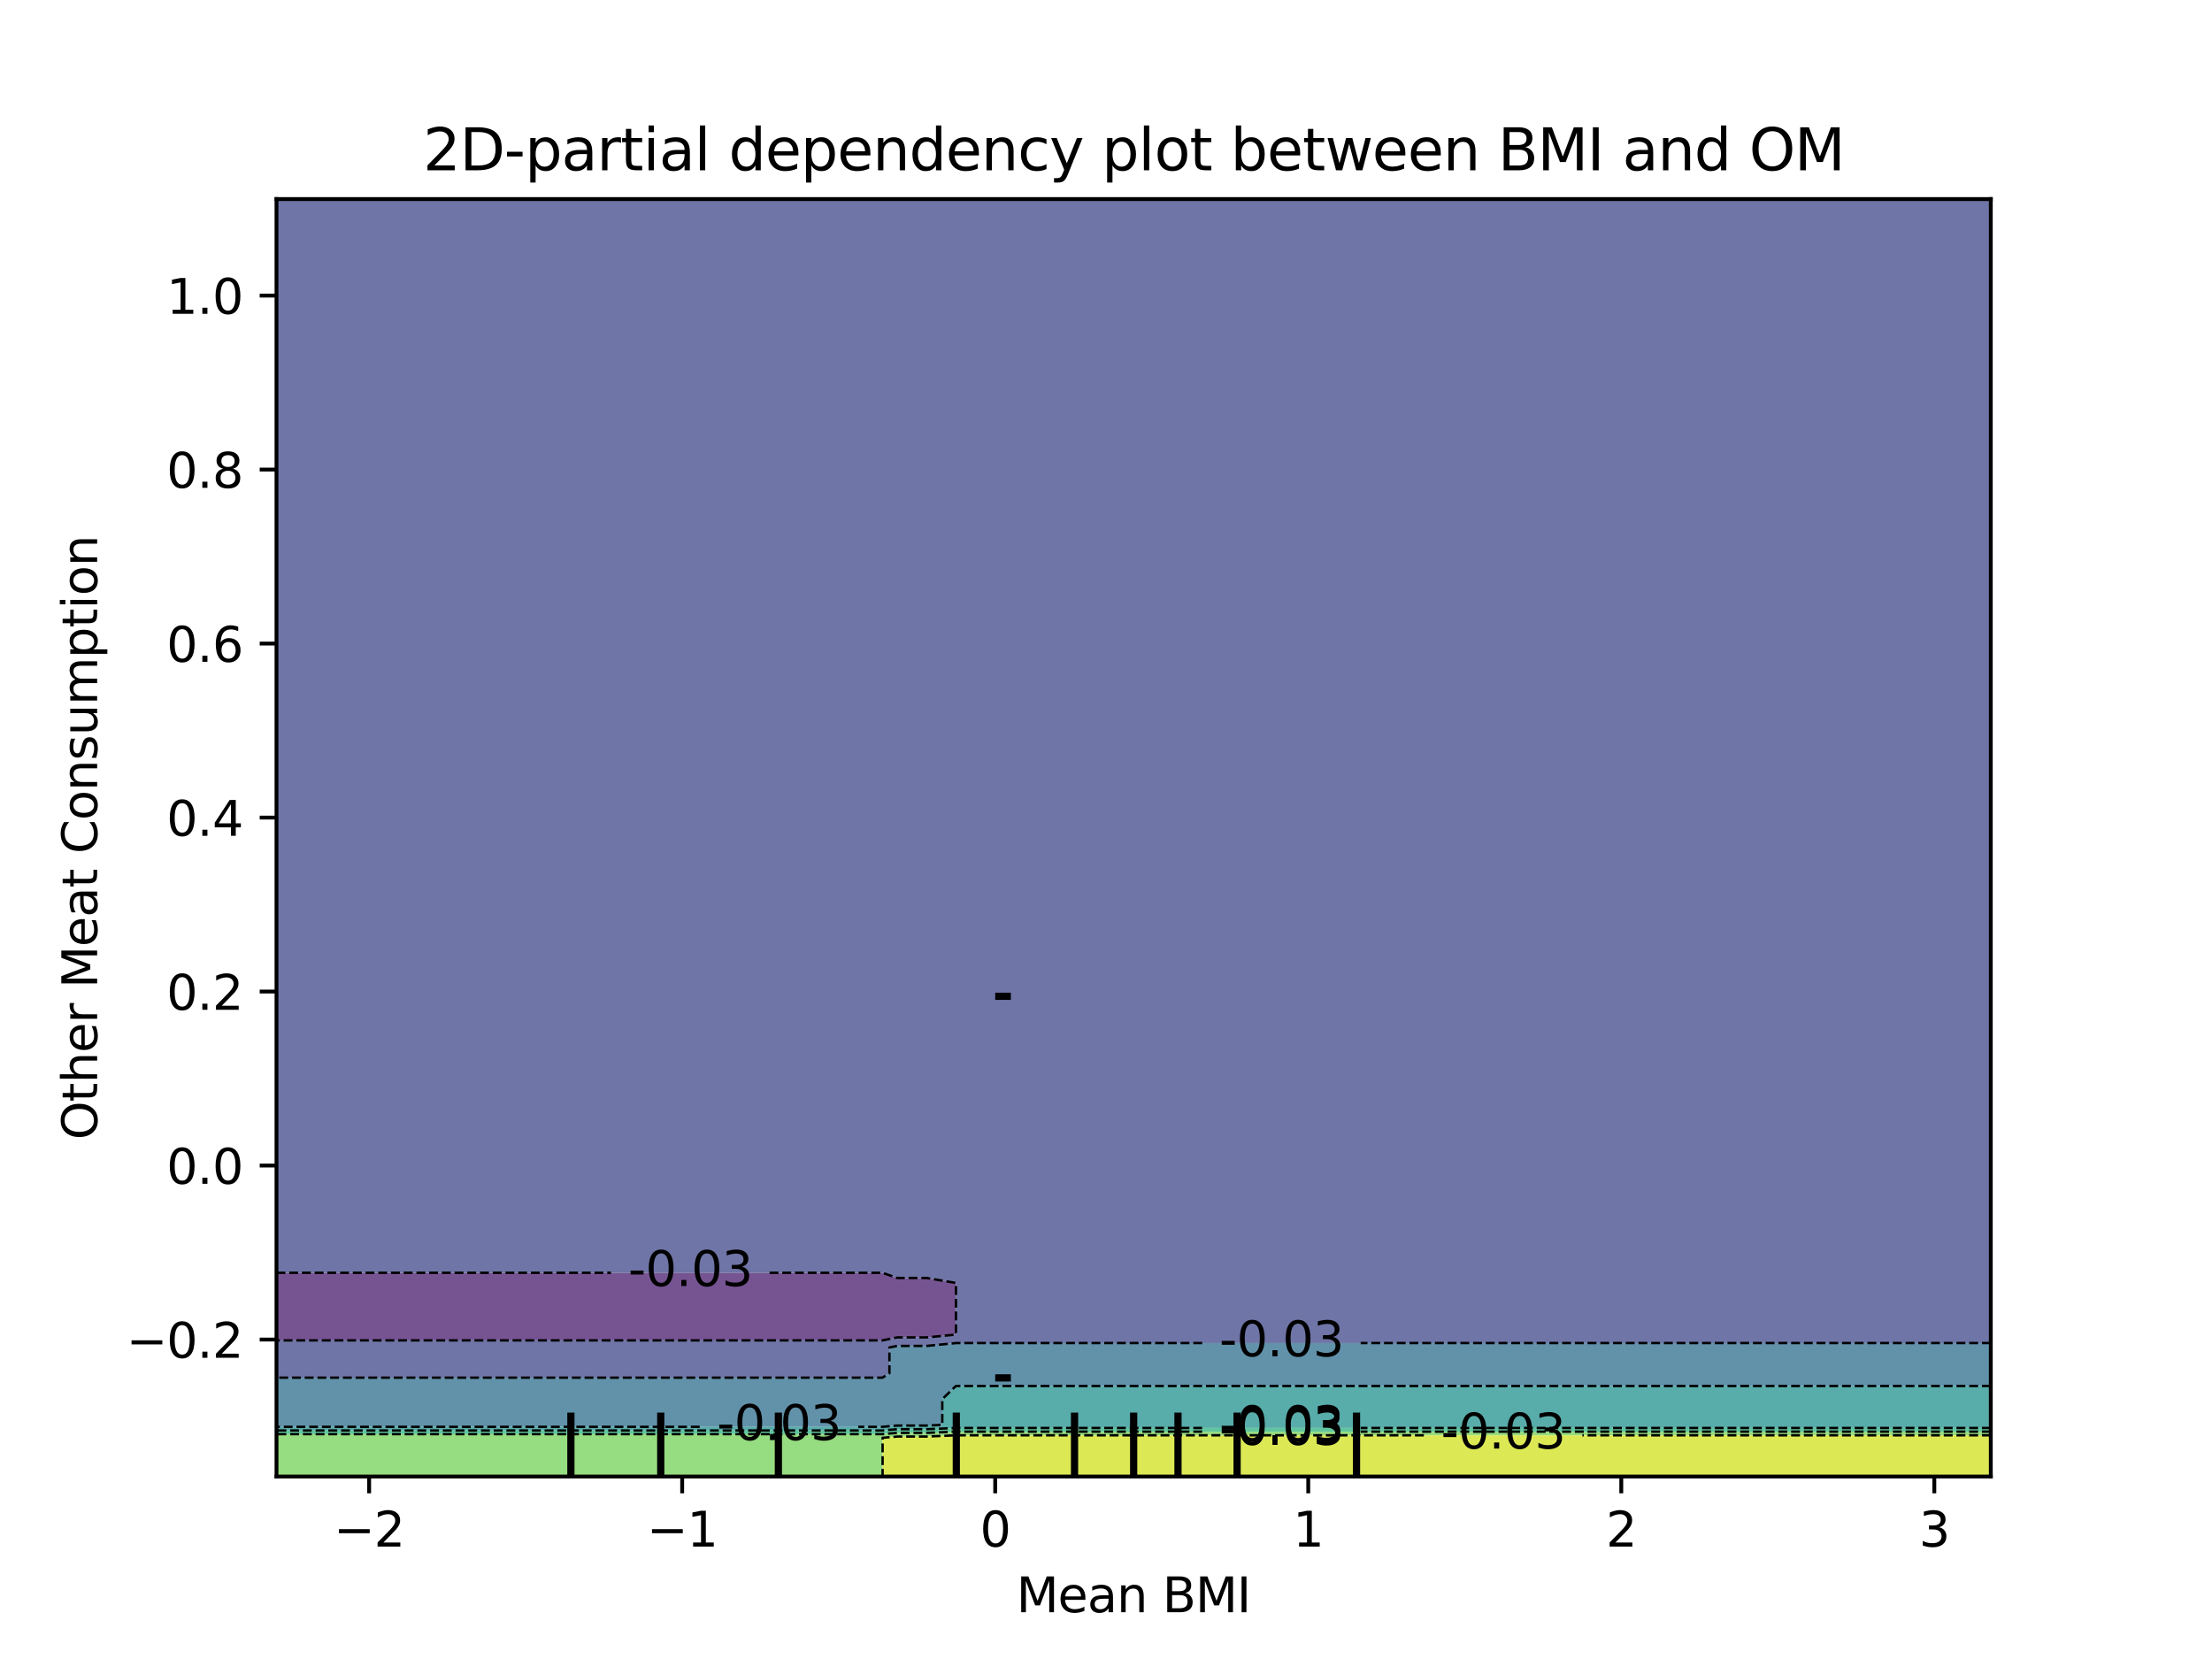 <?xml version="1.0" encoding="utf-8" standalone="no"?>
<!DOCTYPE svg PUBLIC "-//W3C//DTD SVG 1.1//EN"
  "http://www.w3.org/Graphics/SVG/1.1/DTD/svg11.dtd">
<svg xmlns:xlink="http://www.w3.org/1999/xlink" width="460.8pt" height="345.6pt" viewBox="0 0 460.8 345.6" xmlns="http://www.w3.org/2000/svg" version="1.1">
 <defs>
  <style type="text/css">*{stroke-linejoin: round; stroke-linecap: butt}</style>
 </defs>
 <g id="figure_1">
  <g id="patch_1">
   <path d="M 0 345.6 
L 460.8 345.6 
L 460.8 0 
L 0 0 
L 0 345.6 
z
" style="fill: none"/>
  </g>
  <g id="axes_1"/>
  <g id="axes_2">
   <g id="patch_2">
    <path d="M 57.6 307.584 
L 414.72 307.584 
L 414.72 41.472 
L 57.6 41.472 
L 57.6 307.584 
z
" style="fill: none"/>
   </g>
   <g id="PathCollection_1">
    <path d="M 79.15 279.225 
L 91.465 279.225 
L 94.543 279.225 
L 97.622 279.225 
L 100.701 279.225 
L 103.779 279.225 
L 106.858 279.225 
L 116.094 279.225 
L 119.172 279.225 
L 122.251 279.225 
L 125.33 279.225 
L 128.408 279.225 
L 131.487 279.225 
L 134.566 279.225 
L 137.644 279.225 
L 140.723 279.225 
L 143.801 279.225 
L 146.88 279.225 
L 149.959 279.225 
L 156.116 279.225 
L 159.194 279.225 
L 162.273 279.225 
L 165.352 279.225 
L 168.43 279.225 
L 171.509 279.225 
L 174.588 279.225 
L 177.666 279.225 
L 183.823 279.225 
L 186.902 278.606 
L 189.981 278.606 
L 193.059 278.606 
L 199.142 278.016 
L 199.142 275.328 
L 199.142 272.64 
L 199.142 269.952 
L 199.142 267.264 
L 193.059 266.229 
L 189.981 266.229 
L 186.902 266.229 
L 183.823 265.144 
L 177.666 265.144 
L 174.588 265.144 
L 171.509 265.144 
L 168.43 265.144 
L 165.352 265.144 
L 162.273 265.144 
L 159.194 265.144 
L 156.116 265.144 
L 149.959 265.144 
L 146.88 265.144 
L 143.801 265.144 
L 140.723 265.144 
L 137.644 265.144 
L 134.566 265.144 
L 131.487 265.144 
L 128.408 265.144 
L 125.33 265.144 
L 122.251 265.144 
L 119.172 265.144 
L 116.094 265.144 
L 106.858 265.144 
L 103.779 265.144 
L 100.701 265.144 
L 97.622 265.144 
L 94.543 265.144 
L 91.465 265.144 
L 79.15 265.144 
L 57.6 265.144 
L 57.6 267.264 
L 57.6 269.952 
L 57.6 272.64 
L 57.6 275.328 
L 57.6 278.016 
L 57.6 279.225 
z
" clip-path="url(#pd4af3eb008)" style="fill: #481b6d; fill-opacity: 0.75"/>
   </g>
   <g id="PathCollection_2">
    <path d="M 79.15 286.995 
L 91.465 286.995 
L 94.543 286.995 
L 97.622 286.995 
L 100.701 286.995 
L 103.779 286.995 
L 106.858 286.995 
L 116.094 286.995 
L 119.172 286.995 
L 122.251 286.995 
L 125.33 286.995 
L 128.408 286.995 
L 131.487 286.995 
L 134.566 286.995 
L 137.644 286.995 
L 140.723 286.995 
L 143.801 286.995 
L 146.88 286.995 
L 149.959 286.995 
L 156.116 286.995 
L 159.194 286.995 
L 162.273 286.995 
L 165.352 286.995 
L 168.43 286.995 
L 171.509 286.995 
L 174.588 286.995 
L 177.666 286.995 
L 183.823 286.995 
L 185.284 286.08 
L 185.284 283.392 
L 185.284 280.704 
L 186.902 280.379 
L 189.981 280.379 
L 193.059 280.379 
L 199.217 279.781 
L 202.295 279.781 
L 208.452 279.781 
L 211.531 279.781 
L 214.61 279.781 
L 217.688 279.781 
L 220.767 279.781 
L 223.846 279.781 
L 226.924 279.781 
L 230.003 279.781 
L 233.081 279.781 
L 236.16 279.781 
L 239.239 279.781 
L 242.317 279.781 
L 245.396 279.781 
L 248.474 279.781 
L 251.553 279.781 
L 254.632 279.781 
L 257.71 279.781 
L 260.789 279.781 
L 263.868 279.781 
L 266.946 279.781 
L 270.025 279.781 
L 273.103 279.781 
L 276.182 279.781 
L 279.261 279.781 
L 282.339 279.781 
L 285.418 279.781 
L 288.497 279.781 
L 294.654 279.781 
L 297.732 279.781 
L 310.047 279.781 
L 313.126 279.781 
L 316.204 279.781 
L 319.283 279.781 
L 322.361 279.781 
L 334.676 279.781 
L 346.99 279.781 
L 414.72 279.781 
L 414.72 278.016 
L 414.72 275.328 
L 414.72 272.64 
L 414.72 269.952 
L 414.72 267.264 
L 414.72 264.576 
L 414.72 261.888 
L 414.72 259.2 
L 414.72 256.512 
L 414.72 253.824 
L 414.72 251.136 
L 414.72 248.448 
L 414.72 245.76 
L 414.72 243.072 
L 414.72 240.384 
L 414.72 237.696 
L 414.72 235.008 
L 414.72 232.32 
L 414.72 229.632 
L 414.72 226.944 
L 414.72 224.256 
L 414.72 221.568 
L 414.72 218.88 
L 414.72 216.192 
L 414.72 213.504 
L 414.72 210.816 
L 414.72 208.128 
L 414.72 205.44 
L 414.72 202.752 
L 414.72 200.064 
L 414.72 197.376 
L 414.72 194.688 
L 414.72 192 
L 414.72 189.312 
L 414.72 186.624 
L 414.72 183.936 
L 414.72 181.248 
L 414.72 178.56 
L 414.72 175.872 
L 414.72 173.184 
L 414.72 170.496 
L 414.72 167.808 
L 414.72 165.12 
L 414.72 162.432 
L 414.72 159.744 
L 414.72 157.056 
L 414.72 154.368 
L 414.72 151.68 
L 414.72 148.992 
L 414.72 146.304 
L 414.72 143.616 
L 414.72 140.928 
L 414.72 138.24 
L 414.72 135.552 
L 414.72 132.864 
L 414.72 130.176 
L 414.72 127.488 
L 414.72 124.8 
L 414.72 122.112 
L 414.72 119.424 
L 414.72 116.736 
L 414.72 114.048 
L 414.72 111.36 
L 414.72 108.672 
L 414.72 105.984 
L 414.72 103.296 
L 414.72 100.608 
L 414.72 97.92 
L 414.72 95.232 
L 414.72 92.544 
L 414.72 89.856 
L 414.72 87.168 
L 414.72 84.48 
L 414.72 81.792 
L 414.72 79.104 
L 414.72 76.416 
L 414.72 73.728 
L 414.72 71.04 
L 414.72 68.352 
L 414.72 65.664 
L 414.72 62.976 
L 414.72 60.288 
L 414.72 57.6 
L 414.72 54.912 
L 414.72 52.224 
L 414.72 49.536 
L 414.72 46.848 
L 414.72 44.16 
L 414.72 41.472 
L 346.99 41.472 
L 334.676 41.472 
L 322.361 41.472 
L 319.283 41.472 
L 316.204 41.472 
L 313.126 41.472 
L 310.047 41.472 
L 297.732 41.472 
L 294.654 41.472 
L 288.497 41.472 
L 285.418 41.472 
L 282.339 41.472 
L 279.261 41.472 
L 276.182 41.472 
L 273.103 41.472 
L 270.025 41.472 
L 266.946 41.472 
L 263.868 41.472 
L 260.789 41.472 
L 257.71 41.472 
L 254.632 41.472 
L 251.553 41.472 
L 248.474 41.472 
L 245.396 41.472 
L 242.317 41.472 
L 239.239 41.472 
L 236.16 41.472 
L 233.081 41.472 
L 230.003 41.472 
L 226.924 41.472 
L 223.846 41.472 
L 220.767 41.472 
L 217.688 41.472 
L 214.61 41.472 
L 211.531 41.472 
L 208.452 41.472 
L 202.295 41.472 
L 199.217 41.472 
L 193.059 41.472 
L 189.981 41.472 
L 186.902 41.472 
L 183.823 41.472 
L 177.666 41.472 
L 174.588 41.472 
L 171.509 41.472 
L 168.43 41.472 
L 165.352 41.472 
L 162.273 41.472 
L 159.194 41.472 
L 156.116 41.472 
L 149.959 41.472 
L 146.88 41.472 
L 143.801 41.472 
L 140.723 41.472 
L 137.644 41.472 
L 134.566 41.472 
L 131.487 41.472 
L 128.408 41.472 
L 125.33 41.472 
L 122.251 41.472 
L 119.172 41.472 
L 116.094 41.472 
L 106.858 41.472 
L 103.779 41.472 
L 100.701 41.472 
L 97.622 41.472 
L 94.543 41.472 
L 91.465 41.472 
L 79.15 41.472 
L 57.6 41.472 
L 57.6 44.16 
L 57.6 46.848 
L 57.6 49.536 
L 57.6 52.224 
L 57.6 54.912 
L 57.6 57.6 
L 57.6 60.288 
L 57.6 62.976 
L 57.6 65.664 
L 57.6 68.352 
L 57.6 71.04 
L 57.6 73.728 
L 57.6 76.416 
L 57.6 79.104 
L 57.6 81.792 
L 57.6 84.48 
L 57.6 87.168 
L 57.6 89.856 
L 57.6 92.544 
L 57.6 95.232 
L 57.6 97.92 
L 57.6 100.608 
L 57.6 103.296 
L 57.6 105.984 
L 57.6 108.672 
L 57.6 111.36 
L 57.6 114.048 
L 57.6 116.736 
L 57.6 119.424 
L 57.6 122.112 
L 57.6 124.8 
L 57.6 127.488 
L 57.6 130.176 
L 57.6 132.864 
L 57.6 135.552 
L 57.6 138.24 
L 57.6 140.928 
L 57.6 143.616 
L 57.6 146.304 
L 57.6 148.992 
L 57.6 151.68 
L 57.6 154.368 
L 57.6 157.056 
L 57.6 159.744 
L 57.6 162.432 
L 57.6 165.12 
L 57.6 167.808 
L 57.6 170.496 
L 57.6 173.184 
L 57.6 175.872 
L 57.6 178.56 
L 57.6 181.248 
L 57.6 183.936 
L 57.6 186.624 
L 57.6 189.312 
L 57.6 192 
L 57.6 194.688 
L 57.6 197.376 
L 57.6 200.064 
L 57.6 202.752 
L 57.6 205.44 
L 57.6 208.128 
L 57.6 210.816 
L 57.6 213.504 
L 57.6 216.192 
L 57.6 218.88 
L 57.6 221.568 
L 57.6 224.256 
L 57.6 226.944 
L 57.6 229.632 
L 57.6 232.32 
L 57.6 235.008 
L 57.6 237.696 
L 57.6 240.384 
L 57.6 243.072 
L 57.6 245.76 
L 57.6 248.448 
L 57.6 251.136 
L 57.6 253.824 
L 57.6 256.512 
L 57.6 259.2 
L 57.6 261.888 
L 57.6 264.576 
L 57.6 265.144 
L 79.15 265.144 
L 91.465 265.144 
L 94.543 265.144 
L 97.622 265.144 
L 100.701 265.144 
L 103.779 265.144 
L 106.858 265.144 
L 116.094 265.144 
L 119.172 265.144 
L 122.251 265.144 
L 125.33 265.144 
L 128.408 265.144 
L 131.487 265.144 
L 134.566 265.144 
L 137.644 265.144 
L 140.723 265.144 
L 143.801 265.144 
L 146.88 265.144 
L 149.959 265.144 
L 156.116 265.144 
L 159.194 265.144 
L 162.273 265.144 
L 165.352 265.144 
L 168.43 265.144 
L 171.509 265.144 
L 174.588 265.144 
L 177.666 265.144 
L 183.823 265.144 
L 186.902 266.229 
L 189.981 266.229 
L 193.059 266.229 
L 199.142 267.264 
L 199.142 269.952 
L 199.142 272.64 
L 199.142 275.328 
L 199.142 278.016 
L 193.059 278.606 
L 189.981 278.606 
L 186.902 278.606 
L 183.823 279.225 
L 177.666 279.225 
L 174.588 279.225 
L 171.509 279.225 
L 168.43 279.225 
L 165.352 279.225 
L 162.273 279.225 
L 159.194 279.225 
L 156.116 279.225 
L 149.959 279.225 
L 146.88 279.225 
L 143.801 279.225 
L 140.723 279.225 
L 137.644 279.225 
L 134.566 279.225 
L 131.487 279.225 
L 128.408 279.225 
L 125.33 279.225 
L 122.251 279.225 
L 119.172 279.225 
L 116.094 279.225 
L 106.858 279.225 
L 103.779 279.225 
L 100.701 279.225 
L 97.622 279.225 
L 94.543 279.225 
L 91.465 279.225 
L 79.15 279.225 
L 57.6 279.225 
L 57.6 280.704 
L 57.6 283.392 
L 57.6 286.08 
L 57.6 286.995 
z
" clip-path="url(#pd4af3eb008)" style="fill: #3f4788; fill-opacity: 0.75"/>
   </g>
   <g id="PathCollection_3">
    <path d="M 79.15 297.233 
L 91.465 297.233 
L 94.543 297.233 
L 97.622 297.233 
L 100.701 297.233 
L 103.779 297.233 
L 106.858 297.233 
L 116.094 297.233 
L 119.172 297.233 
L 122.251 297.233 
L 125.33 297.233 
L 128.408 297.233 
L 131.487 297.233 
L 134.566 297.233 
L 137.644 297.233 
L 140.723 297.233 
L 143.801 297.233 
L 146.88 297.233 
L 149.959 297.233 
L 156.116 297.233 
L 159.194 297.233 
L 162.273 297.233 
L 165.352 297.233 
L 168.43 297.233 
L 171.509 297.233 
L 174.588 297.233 
L 177.666 297.233 
L 183.823 297.233 
L 186.902 296.967 
L 189.981 296.967 
L 193.059 296.967 
L 196.295 296.832 
L 196.295 294.144 
L 196.295 291.456 
L 199.094 288.768 
L 199.217 288.731 
L 202.295 288.731 
L 208.452 288.731 
L 211.531 288.731 
L 214.61 288.731 
L 217.688 288.731 
L 220.767 288.731 
L 223.846 288.731 
L 226.924 288.731 
L 230.003 288.731 
L 233.081 288.731 
L 236.16 288.731 
L 239.239 288.731 
L 242.317 288.731 
L 245.396 288.731 
L 248.474 288.731 
L 251.553 288.731 
L 254.632 288.731 
L 257.71 288.731 
L 260.789 288.731 
L 263.868 288.731 
L 266.946 288.731 
L 270.025 288.731 
L 273.103 288.731 
L 276.182 288.731 
L 279.261 288.731 
L 282.339 288.731 
L 285.418 288.731 
L 288.497 288.731 
L 294.654 288.731 
L 297.732 288.731 
L 310.047 288.731 
L 313.126 288.731 
L 316.204 288.731 
L 319.283 288.731 
L 322.361 288.731 
L 334.676 288.731 
L 346.99 288.731 
L 414.72 288.731 
L 414.72 286.08 
L 414.72 283.392 
L 414.72 280.704 
L 414.72 279.781 
L 346.99 279.781 
L 334.676 279.781 
L 322.361 279.781 
L 319.283 279.781 
L 316.204 279.781 
L 313.126 279.781 
L 310.047 279.781 
L 297.732 279.781 
L 294.654 279.781 
L 288.497 279.781 
L 285.418 279.781 
L 282.339 279.781 
L 279.261 279.781 
L 276.182 279.781 
L 273.103 279.781 
L 270.025 279.781 
L 266.946 279.781 
L 263.868 279.781 
L 260.789 279.781 
L 257.71 279.781 
L 254.632 279.781 
L 251.553 279.781 
L 248.474 279.781 
L 245.396 279.781 
L 242.317 279.781 
L 239.239 279.781 
L 236.16 279.781 
L 233.081 279.781 
L 230.003 279.781 
L 226.924 279.781 
L 223.846 279.781 
L 220.767 279.781 
L 217.688 279.781 
L 214.61 279.781 
L 211.531 279.781 
L 208.452 279.781 
L 202.295 279.781 
L 199.217 279.781 
L 193.059 280.379 
L 189.981 280.379 
L 186.902 280.379 
L 185.284 280.704 
L 185.284 283.392 
L 185.284 286.08 
L 183.823 286.995 
L 177.666 286.995 
L 174.588 286.995 
L 171.509 286.995 
L 168.43 286.995 
L 165.352 286.995 
L 162.273 286.995 
L 159.194 286.995 
L 156.116 286.995 
L 149.959 286.995 
L 146.88 286.995 
L 143.801 286.995 
L 140.723 286.995 
L 137.644 286.995 
L 134.566 286.995 
L 131.487 286.995 
L 128.408 286.995 
L 125.33 286.995 
L 122.251 286.995 
L 119.172 286.995 
L 116.094 286.995 
L 106.858 286.995 
L 103.779 286.995 
L 100.701 286.995 
L 97.622 286.995 
L 94.543 286.995 
L 91.465 286.995 
L 79.15 286.995 
L 57.6 286.995 
L 57.6 288.768 
L 57.6 291.456 
L 57.6 294.144 
L 57.6 296.832 
L 57.6 297.233 
z
" clip-path="url(#pd4af3eb008)" style="fill: #2e6e8e; fill-opacity: 0.75"/>
   </g>
   <g id="PathCollection_4">
    <path d="M 79.15 297.997 
L 91.465 297.997 
L 94.543 297.997 
L 97.622 297.997 
L 100.701 297.997 
L 103.779 297.997 
L 106.858 297.997 
L 116.094 297.997 
L 119.172 297.997 
L 122.251 297.997 
L 125.33 297.997 
L 128.408 297.997 
L 131.487 297.997 
L 134.566 297.997 
L 137.644 297.997 
L 140.723 297.997 
L 143.801 297.997 
L 146.88 297.997 
L 149.959 297.997 
L 156.116 297.997 
L 159.194 297.997 
L 162.273 297.997 
L 165.352 297.997 
L 168.43 297.997 
L 171.509 297.997 
L 174.588 297.997 
L 177.666 297.997 
L 183.823 297.997 
L 186.902 297.73 
L 189.981 297.73 
L 193.059 297.73 
L 199.217 297.473 
L 202.295 297.473 
L 208.452 297.473 
L 211.531 297.473 
L 214.61 297.473 
L 217.688 297.473 
L 220.767 297.473 
L 223.846 297.473 
L 226.924 297.473 
L 230.003 297.473 
L 233.081 297.473 
L 236.16 297.473 
L 239.239 297.473 
L 242.317 297.473 
L 245.396 297.473 
L 248.474 297.473 
L 251.553 297.473 
L 254.632 297.473 
L 257.71 297.473 
L 260.789 297.473 
L 263.868 297.473 
L 266.946 297.473 
L 270.025 297.473 
L 273.103 297.473 
L 276.182 297.473 
L 279.261 297.473 
L 282.339 297.473 
L 285.418 297.473 
L 288.497 297.473 
L 294.654 297.473 
L 297.732 297.473 
L 310.047 297.473 
L 313.126 297.473 
L 316.204 297.473 
L 319.283 297.473 
L 322.361 297.473 
L 334.676 297.473 
L 346.99 297.473 
L 414.72 297.473 
L 414.72 296.832 
L 414.72 294.144 
L 414.72 291.456 
L 414.72 288.768 
L 414.72 288.731 
L 346.99 288.731 
L 334.676 288.731 
L 322.361 288.731 
L 319.283 288.731 
L 316.204 288.731 
L 313.126 288.731 
L 310.047 288.731 
L 297.732 288.731 
L 294.654 288.731 
L 288.497 288.731 
L 285.418 288.731 
L 282.339 288.731 
L 279.261 288.731 
L 276.182 288.731 
L 273.103 288.731 
L 270.025 288.731 
L 266.946 288.731 
L 263.868 288.731 
L 260.789 288.731 
L 257.71 288.731 
L 254.632 288.731 
L 251.553 288.731 
L 248.474 288.731 
L 245.396 288.731 
L 242.317 288.731 
L 239.239 288.731 
L 236.16 288.731 
L 233.081 288.731 
L 230.003 288.731 
L 226.924 288.731 
L 223.846 288.731 
L 220.767 288.731 
L 217.688 288.731 
L 214.61 288.731 
L 211.531 288.731 
L 208.452 288.731 
L 202.295 288.731 
L 199.217 288.731 
L 199.094 288.768 
L 196.295 291.456 
L 196.295 294.144 
L 196.295 296.832 
L 193.059 296.967 
L 189.981 296.967 
L 186.902 296.967 
L 183.823 297.233 
L 177.666 297.233 
L 174.588 297.233 
L 171.509 297.233 
L 168.43 297.233 
L 165.352 297.233 
L 162.273 297.233 
L 159.194 297.233 
L 156.116 297.233 
L 149.959 297.233 
L 146.88 297.233 
L 143.801 297.233 
L 140.723 297.233 
L 137.644 297.233 
L 134.566 297.233 
L 131.487 297.233 
L 128.408 297.233 
L 125.33 297.233 
L 122.251 297.233 
L 119.172 297.233 
L 116.094 297.233 
L 106.858 297.233 
L 103.779 297.233 
L 100.701 297.233 
L 97.622 297.233 
L 94.543 297.233 
L 91.465 297.233 
L 79.15 297.233 
L 57.6 297.233 
L 57.6 297.997 
z
" clip-path="url(#pd4af3eb008)" style="fill: #21908d; fill-opacity: 0.75"/>
   </g>
   <g id="PathCollection_5">
    <path d="M 79.15 298.76 
L 91.465 298.76 
L 94.543 298.76 
L 97.622 298.76 
L 100.701 298.76 
L 103.779 298.76 
L 106.858 298.76 
L 116.094 298.76 
L 119.172 298.76 
L 122.251 298.76 
L 125.33 298.76 
L 128.408 298.76 
L 131.487 298.76 
L 134.566 298.76 
L 137.644 298.76 
L 140.723 298.76 
L 143.801 298.76 
L 146.88 298.76 
L 149.959 298.76 
L 156.116 298.76 
L 159.194 298.76 
L 162.273 298.76 
L 165.352 298.76 
L 168.43 298.76 
L 171.509 298.76 
L 174.588 298.76 
L 177.666 298.76 
L 183.823 298.76 
L 186.902 298.494 
L 189.981 298.494 
L 193.059 298.494 
L 199.217 298.236 
L 202.295 298.236 
L 208.452 298.236 
L 211.531 298.236 
L 214.61 298.236 
L 217.688 298.236 
L 220.767 298.236 
L 223.846 298.236 
L 226.924 298.236 
L 230.003 298.236 
L 233.081 298.236 
L 236.16 298.236 
L 239.239 298.236 
L 242.317 298.236 
L 245.396 298.236 
L 248.474 298.236 
L 251.553 298.236 
L 254.632 298.236 
L 257.71 298.236 
L 260.789 298.236 
L 263.868 298.236 
L 266.946 298.236 
L 270.025 298.236 
L 273.103 298.236 
L 276.182 298.236 
L 279.261 298.236 
L 282.339 298.236 
L 285.418 298.236 
L 288.497 298.236 
L 294.654 298.236 
L 297.732 298.236 
L 310.047 298.236 
L 313.126 298.236 
L 316.204 298.236 
L 319.283 298.236 
L 322.361 298.236 
L 334.676 298.236 
L 346.99 298.236 
L 414.72 298.236 
L 414.72 297.473 
L 346.99 297.473 
L 334.676 297.473 
L 322.361 297.473 
L 319.283 297.473 
L 316.204 297.473 
L 313.126 297.473 
L 310.047 297.473 
L 297.732 297.473 
L 294.654 297.473 
L 288.497 297.473 
L 285.418 297.473 
L 282.339 297.473 
L 279.261 297.473 
L 276.182 297.473 
L 273.103 297.473 
L 270.025 297.473 
L 266.946 297.473 
L 263.868 297.473 
L 260.789 297.473 
L 257.71 297.473 
L 254.632 297.473 
L 251.553 297.473 
L 248.474 297.473 
L 245.396 297.473 
L 242.317 297.473 
L 239.239 297.473 
L 236.16 297.473 
L 233.081 297.473 
L 230.003 297.473 
L 226.924 297.473 
L 223.846 297.473 
L 220.767 297.473 
L 217.688 297.473 
L 214.61 297.473 
L 211.531 297.473 
L 208.452 297.473 
L 202.295 297.473 
L 199.217 297.473 
L 193.059 297.73 
L 189.981 297.73 
L 186.902 297.73 
L 183.823 297.997 
L 177.666 297.997 
L 174.588 297.997 
L 171.509 297.997 
L 168.43 297.997 
L 165.352 297.997 
L 162.273 297.997 
L 159.194 297.997 
L 156.116 297.997 
L 149.959 297.997 
L 146.88 297.997 
L 143.801 297.997 
L 140.723 297.997 
L 137.644 297.997 
L 134.566 297.997 
L 131.487 297.997 
L 128.408 297.997 
L 125.33 297.997 
L 122.251 297.997 
L 119.172 297.997 
L 116.094 297.997 
L 106.858 297.997 
L 103.779 297.997 
L 100.701 297.997 
L 97.622 297.997 
L 94.543 297.997 
L 91.465 297.997 
L 79.15 297.997 
L 57.6 297.997 
L 57.6 298.76 
z
" clip-path="url(#pd4af3eb008)" style="fill: #2db27d; fill-opacity: 0.75"/>
   </g>
   <g id="PathCollection_6">
    <path d="M 79.15 307.584 
L 91.465 307.584 
L 94.543 307.584 
L 97.622 307.584 
L 100.701 307.584 
L 103.779 307.584 
L 106.858 307.584 
L 116.094 307.584 
L 119.172 307.584 
L 122.251 307.584 
L 125.33 307.584 
L 128.408 307.584 
L 131.487 307.584 
L 134.566 307.584 
L 137.644 307.584 
L 140.723 307.584 
L 143.801 307.584 
L 146.88 307.584 
L 149.959 307.584 
L 156.116 307.584 
L 159.194 307.584 
L 162.273 307.584 
L 165.352 307.584 
L 168.43 307.584 
L 171.509 307.584 
L 174.588 307.584 
L 177.666 307.584 
L 183.823 307.584 
L 183.859 307.584 
L 183.859 304.896 
L 183.859 302.208 
L 183.859 299.52 
L 186.902 299.257 
L 189.981 299.257 
L 193.059 299.257 
L 199.217 299 
L 202.295 299 
L 208.452 299 
L 211.531 299 
L 214.61 299 
L 217.688 299 
L 220.767 299 
L 223.846 299 
L 226.924 299 
L 230.003 299 
L 233.081 299 
L 236.16 299 
L 239.239 299 
L 242.317 299 
L 245.396 299 
L 248.474 299 
L 251.553 299 
L 254.632 299 
L 257.71 299 
L 260.789 299 
L 263.868 299 
L 266.946 299 
L 270.025 299 
L 273.103 299 
L 276.182 299 
L 279.261 299 
L 282.339 299 
L 285.418 299 
L 288.497 299 
L 294.654 299 
L 297.732 299 
L 310.047 299 
L 313.126 299 
L 316.204 299 
L 319.283 299 
L 322.361 299 
L 334.676 299 
L 346.99 299 
L 414.72 299 
L 414.72 298.236 
L 346.99 298.236 
L 334.676 298.236 
L 322.361 298.236 
L 319.283 298.236 
L 316.204 298.236 
L 313.126 298.236 
L 310.047 298.236 
L 297.732 298.236 
L 294.654 298.236 
L 288.497 298.236 
L 285.418 298.236 
L 282.339 298.236 
L 279.261 298.236 
L 276.182 298.236 
L 273.103 298.236 
L 270.025 298.236 
L 266.946 298.236 
L 263.868 298.236 
L 260.789 298.236 
L 257.71 298.236 
L 254.632 298.236 
L 251.553 298.236 
L 248.474 298.236 
L 245.396 298.236 
L 242.317 298.236 
L 239.239 298.236 
L 236.16 298.236 
L 233.081 298.236 
L 230.003 298.236 
L 226.924 298.236 
L 223.846 298.236 
L 220.767 298.236 
L 217.688 298.236 
L 214.61 298.236 
L 211.531 298.236 
L 208.452 298.236 
L 202.295 298.236 
L 199.217 298.236 
L 193.059 298.494 
L 189.981 298.494 
L 186.902 298.494 
L 183.823 298.76 
L 177.666 298.76 
L 174.588 298.76 
L 171.509 298.76 
L 168.43 298.76 
L 165.352 298.76 
L 162.273 298.76 
L 159.194 298.76 
L 156.116 298.76 
L 149.959 298.76 
L 146.88 298.76 
L 143.801 298.76 
L 140.723 298.76 
L 137.644 298.76 
L 134.566 298.76 
L 131.487 298.76 
L 128.408 298.76 
L 125.33 298.76 
L 122.251 298.76 
L 119.172 298.76 
L 116.094 298.76 
L 106.858 298.76 
L 103.779 298.76 
L 100.701 298.76 
L 97.622 298.76 
L 94.543 298.76 
L 91.465 298.76 
L 79.15 298.76 
L 57.6 298.76 
L 57.6 299.52 
L 57.6 302.208 
L 57.6 304.896 
L 57.6 307.584 
z
" clip-path="url(#pd4af3eb008)" style="fill: #73d056; fill-opacity: 0.75"/>
   </g>
   <g id="PathCollection_7">
    <path d="M 186.902 307.584 
L 189.981 307.584 
L 193.059 307.584 
L 199.217 307.584 
L 202.295 307.584 
L 208.452 307.584 
L 211.531 307.584 
L 214.61 307.584 
L 217.688 307.584 
L 220.767 307.584 
L 223.846 307.584 
L 226.924 307.584 
L 230.003 307.584 
L 233.081 307.584 
L 236.16 307.584 
L 239.239 307.584 
L 242.317 307.584 
L 245.396 307.584 
L 248.474 307.584 
L 251.553 307.584 
L 254.632 307.584 
L 257.71 307.584 
L 260.789 307.584 
L 263.868 307.584 
L 266.946 307.584 
L 270.025 307.584 
L 273.103 307.584 
L 276.182 307.584 
L 279.261 307.584 
L 282.339 307.584 
L 285.418 307.584 
L 288.497 307.584 
L 294.654 307.584 
L 297.732 307.584 
L 310.047 307.584 
L 313.126 307.584 
L 316.204 307.584 
L 319.283 307.584 
L 322.361 307.584 
L 334.676 307.584 
L 346.99 307.584 
L 414.72 307.584 
L 414.72 304.896 
L 414.72 302.208 
L 414.72 299.52 
L 414.72 299 
L 346.99 299 
L 334.676 299 
L 322.361 299 
L 319.283 299 
L 316.204 299 
L 313.126 299 
L 310.047 299 
L 297.732 299 
L 294.654 299 
L 288.497 299 
L 285.418 299 
L 282.339 299 
L 279.261 299 
L 276.182 299 
L 273.103 299 
L 270.025 299 
L 266.946 299 
L 263.868 299 
L 260.789 299 
L 257.71 299 
L 254.632 299 
L 251.553 299 
L 248.474 299 
L 245.396 299 
L 242.317 299 
L 239.239 299 
L 236.16 299 
L 233.081 299 
L 230.003 299 
L 226.924 299 
L 223.846 299 
L 220.767 299 
L 217.688 299 
L 214.61 299 
L 211.531 299 
L 208.452 299 
L 202.295 299 
L 199.217 299 
L 193.059 299.257 
L 189.981 299.257 
L 186.902 299.257 
L 183.859 299.52 
L 183.859 302.208 
L 183.859 304.896 
L 183.859 307.584 
z
" clip-path="url(#pd4af3eb008)" style="fill: #d0e11c; fill-opacity: 0.75"/>
   </g>
   <g id="matplotlib.axis_1">
    <g id="xtick_1">
     <g id="line2d_1">
      <defs>
       <path id="m6bd72d7544" d="M 0 0 
L 0 3.5 
" style="stroke: #000000; stroke-width: 0.8"/>
      </defs>
      <g>
       <use xlink:href="#m6bd72d7544" x="76.898" y="307.584" style="stroke: #000000; stroke-width: 0.8"/>
      </g>
     </g>
     <g id="text_1">
      <!-- −2 -->
      <g transform="translate(69.527 322.182) scale(0.1 -0.1)">
       <defs>
        <path id="DejaVuSans-2212" d="M 678 2272 
L 4684 2272 
L 4684 1741 
L 678 1741 
L 678 2272 
z
" transform="scale(0.016)"/>
        <path id="DejaVuSans-32" d="M 1228 531 
L 3431 531 
L 3431 0 
L 469 0 
L 469 531 
Q 828 903 1448 1529 
Q 2069 2156 2228 2338 
Q 2531 2678 2651 2914 
Q 2772 3150 2772 3378 
Q 2772 3750 2511 3984 
Q 2250 4219 1831 4219 
Q 1534 4219 1204 4116 
Q 875 4013 500 3803 
L 500 4441 
Q 881 4594 1212 4672 
Q 1544 4750 1819 4750 
Q 2544 4750 2975 4387 
Q 3406 4025 3406 3419 
Q 3406 3131 3298 2873 
Q 3191 2616 2906 2266 
Q 2828 2175 2409 1742 
Q 1991 1309 1228 531 
z
" transform="scale(0.016)"/>
       </defs>
       <use xlink:href="#DejaVuSans-2212"/>
       <use xlink:href="#DejaVuSans-32" x="83.789"/>
      </g>
     </g>
    </g>
    <g id="xtick_2">
     <g id="line2d_2">
      <g>
       <use xlink:href="#m6bd72d7544" x="142.109" y="307.584" style="stroke: #000000; stroke-width: 0.8"/>
      </g>
     </g>
     <g id="text_2">
      <!-- −1 -->
      <g transform="translate(134.738 322.182) scale(0.1 -0.1)">
       <defs>
        <path id="DejaVuSans-31" d="M 794 531 
L 1825 531 
L 1825 4091 
L 703 3866 
L 703 4441 
L 1819 4666 
L 2450 4666 
L 2450 531 
L 3481 531 
L 3481 0 
L 794 0 
L 794 531 
z
" transform="scale(0.016)"/>
       </defs>
       <use xlink:href="#DejaVuSans-2212"/>
       <use xlink:href="#DejaVuSans-31" x="83.789"/>
      </g>
     </g>
    </g>
    <g id="xtick_3">
     <g id="line2d_3">
      <g>
       <use xlink:href="#m6bd72d7544" x="207.32" y="307.584" style="stroke: #000000; stroke-width: 0.8"/>
      </g>
     </g>
     <g id="text_3">
      <!-- 0 -->
      <g transform="translate(204.139 322.182) scale(0.1 -0.1)">
       <defs>
        <path id="DejaVuSans-30" d="M 2034 4250 
Q 1547 4250 1301 3770 
Q 1056 3291 1056 2328 
Q 1056 1369 1301 889 
Q 1547 409 2034 409 
Q 2525 409 2770 889 
Q 3016 1369 3016 2328 
Q 3016 3291 2770 3770 
Q 2525 4250 2034 4250 
z
M 2034 4750 
Q 2819 4750 3233 4129 
Q 3647 3509 3647 2328 
Q 3647 1150 3233 529 
Q 2819 -91 2034 -91 
Q 1250 -91 836 529 
Q 422 1150 422 2328 
Q 422 3509 836 4129 
Q 1250 4750 2034 4750 
z
" transform="scale(0.016)"/>
       </defs>
       <use xlink:href="#DejaVuSans-30"/>
      </g>
     </g>
    </g>
    <g id="xtick_4">
     <g id="line2d_4">
      <g>
       <use xlink:href="#m6bd72d7544" x="272.531" y="307.584" style="stroke: #000000; stroke-width: 0.8"/>
      </g>
     </g>
     <g id="text_4">
      <!-- 1 -->
      <g transform="translate(269.35 322.182) scale(0.1 -0.1)">
       <use xlink:href="#DejaVuSans-31"/>
      </g>
     </g>
    </g>
    <g id="xtick_5">
     <g id="line2d_5">
      <g>
       <use xlink:href="#m6bd72d7544" x="337.742" y="307.584" style="stroke: #000000; stroke-width: 0.8"/>
      </g>
     </g>
     <g id="text_5">
      <!-- 2 -->
      <g transform="translate(334.561 322.182) scale(0.1 -0.1)">
       <use xlink:href="#DejaVuSans-32"/>
      </g>
     </g>
    </g>
    <g id="xtick_6">
     <g id="line2d_6">
      <g>
       <use xlink:href="#m6bd72d7544" x="402.953" y="307.584" style="stroke: #000000; stroke-width: 0.8"/>
      </g>
     </g>
     <g id="text_6">
      <!-- 3 -->
      <g transform="translate(399.772 322.182) scale(0.1 -0.1)">
       <defs>
        <path id="DejaVuSans-33" d="M 2597 2516 
Q 3050 2419 3304 2112 
Q 3559 1806 3559 1356 
Q 3559 666 3084 287 
Q 2609 -91 1734 -91 
Q 1441 -91 1130 -33 
Q 819 25 488 141 
L 488 750 
Q 750 597 1062 519 
Q 1375 441 1716 441 
Q 2309 441 2620 675 
Q 2931 909 2931 1356 
Q 2931 1769 2642 2001 
Q 2353 2234 1838 2234 
L 1294 2234 
L 1294 2753 
L 1863 2753 
Q 2328 2753 2575 2939 
Q 2822 3125 2822 3475 
Q 2822 3834 2567 4026 
Q 2313 4219 1838 4219 
Q 1578 4219 1281 4162 
Q 984 4106 628 3988 
L 628 4550 
Q 988 4650 1302 4700 
Q 1616 4750 1894 4750 
Q 2613 4750 3031 4423 
Q 3450 4097 3450 3541 
Q 3450 3153 3228 2886 
Q 3006 2619 2597 2516 
z
" transform="scale(0.016)"/>
       </defs>
       <use xlink:href="#DejaVuSans-33"/>
      </g>
     </g>
    </g>
    <g id="text_7">
     <!-- Mean BMI -->
     <g transform="translate(211.728 335.861) scale(0.1 -0.1)">
      <defs>
       <path id="DejaVuSans-4d" d="M 628 4666 
L 1569 4666 
L 2759 1491 
L 3956 4666 
L 4897 4666 
L 4897 0 
L 4281 0 
L 4281 4097 
L 3078 897 
L 2444 897 
L 1241 4097 
L 1241 0 
L 628 0 
L 628 4666 
z
" transform="scale(0.016)"/>
       <path id="DejaVuSans-65" d="M 3597 1894 
L 3597 1613 
L 953 1613 
Q 991 1019 1311 708 
Q 1631 397 2203 397 
Q 2534 397 2845 478 
Q 3156 559 3463 722 
L 3463 178 
Q 3153 47 2828 -22 
Q 2503 -91 2169 -91 
Q 1331 -91 842 396 
Q 353 884 353 1716 
Q 353 2575 817 3079 
Q 1281 3584 2069 3584 
Q 2775 3584 3186 3129 
Q 3597 2675 3597 1894 
z
M 3022 2063 
Q 3016 2534 2758 2815 
Q 2500 3097 2075 3097 
Q 1594 3097 1305 2825 
Q 1016 2553 972 2059 
L 3022 2063 
z
" transform="scale(0.016)"/>
       <path id="DejaVuSans-61" d="M 2194 1759 
Q 1497 1759 1228 1600 
Q 959 1441 959 1056 
Q 959 750 1161 570 
Q 1363 391 1709 391 
Q 2188 391 2477 730 
Q 2766 1069 2766 1631 
L 2766 1759 
L 2194 1759 
z
M 3341 1997 
L 3341 0 
L 2766 0 
L 2766 531 
Q 2569 213 2275 61 
Q 1981 -91 1556 -91 
Q 1019 -91 701 211 
Q 384 513 384 1019 
Q 384 1609 779 1909 
Q 1175 2209 1959 2209 
L 2766 2209 
L 2766 2266 
Q 2766 2663 2505 2880 
Q 2244 3097 1772 3097 
Q 1472 3097 1187 3025 
Q 903 2953 641 2809 
L 641 3341 
Q 956 3463 1253 3523 
Q 1550 3584 1831 3584 
Q 2591 3584 2966 3190 
Q 3341 2797 3341 1997 
z
" transform="scale(0.016)"/>
       <path id="DejaVuSans-6e" d="M 3513 2113 
L 3513 0 
L 2938 0 
L 2938 2094 
Q 2938 2591 2744 2837 
Q 2550 3084 2163 3084 
Q 1697 3084 1428 2787 
Q 1159 2491 1159 1978 
L 1159 0 
L 581 0 
L 581 3500 
L 1159 3500 
L 1159 2956 
Q 1366 3272 1645 3428 
Q 1925 3584 2291 3584 
Q 2894 3584 3203 3211 
Q 3513 2838 3513 2113 
z
" transform="scale(0.016)"/>
       <path id="DejaVuSans-20" transform="scale(0.016)"/>
       <path id="DejaVuSans-42" d="M 1259 2228 
L 1259 519 
L 2272 519 
Q 2781 519 3026 730 
Q 3272 941 3272 1375 
Q 3272 1813 3026 2020 
Q 2781 2228 2272 2228 
L 1259 2228 
z
M 1259 4147 
L 1259 2741 
L 2194 2741 
Q 2656 2741 2882 2914 
Q 3109 3088 3109 3444 
Q 3109 3797 2882 3972 
Q 2656 4147 2194 4147 
L 1259 4147 
z
M 628 4666 
L 2241 4666 
Q 2963 4666 3353 4366 
Q 3744 4066 3744 3513 
Q 3744 3084 3544 2831 
Q 3344 2578 2956 2516 
Q 3422 2416 3680 2098 
Q 3938 1781 3938 1306 
Q 3938 681 3513 340 
Q 3088 0 2303 0 
L 628 0 
L 628 4666 
z
" transform="scale(0.016)"/>
       <path id="DejaVuSans-49" d="M 628 4666 
L 1259 4666 
L 1259 0 
L 628 0 
L 628 4666 
z
" transform="scale(0.016)"/>
      </defs>
      <use xlink:href="#DejaVuSans-4d"/>
      <use xlink:href="#DejaVuSans-65" x="86.279"/>
      <use xlink:href="#DejaVuSans-61" x="147.803"/>
      <use xlink:href="#DejaVuSans-6e" x="209.082"/>
      <use xlink:href="#DejaVuSans-20" x="272.461"/>
      <use xlink:href="#DejaVuSans-42" x="304.248"/>
      <use xlink:href="#DejaVuSans-4d" x="372.852"/>
      <use xlink:href="#DejaVuSans-49" x="459.131"/>
     </g>
    </g>
   </g>
   <g id="matplotlib.axis_2">
    <g id="ytick_1">
     <g id="line2d_7">
      <defs>
       <path id="m1f60b7cd5c" d="M 0 0 
L -3.5 0 
" style="stroke: #000000; stroke-width: 0.8"/>
      </defs>
      <g>
       <use xlink:href="#m1f60b7cd5c" x="57.6" y="279.05" style="stroke: #000000; stroke-width: 0.8"/>
      </g>
     </g>
     <g id="text_8">
      <!-- −0.2 -->
      <g transform="translate(26.317 282.849) scale(0.1 -0.1)">
       <defs>
        <path id="DejaVuSans-2e" d="M 684 794 
L 1344 794 
L 1344 0 
L 684 0 
L 684 794 
z
" transform="scale(0.016)"/>
       </defs>
       <use xlink:href="#DejaVuSans-2212"/>
       <use xlink:href="#DejaVuSans-30" x="83.789"/>
       <use xlink:href="#DejaVuSans-2e" x="147.412"/>
       <use xlink:href="#DejaVuSans-32" x="179.199"/>
      </g>
     </g>
    </g>
    <g id="ytick_2">
     <g id="line2d_8">
      <g>
       <use xlink:href="#m1f60b7cd5c" x="57.6" y="242.804" style="stroke: #000000; stroke-width: 0.8"/>
      </g>
     </g>
     <g id="text_9">
      <!-- 0.0 -->
      <g transform="translate(34.697 246.604) scale(0.1 -0.1)">
       <use xlink:href="#DejaVuSans-30"/>
       <use xlink:href="#DejaVuSans-2e" x="63.623"/>
       <use xlink:href="#DejaVuSans-30" x="95.41"/>
      </g>
     </g>
    </g>
    <g id="ytick_3">
     <g id="line2d_9">
      <g>
       <use xlink:href="#m1f60b7cd5c" x="57.6" y="206.559" style="stroke: #000000; stroke-width: 0.8"/>
      </g>
     </g>
     <g id="text_10">
      <!-- 0.2 -->
      <g transform="translate(34.697 210.358) scale(0.1 -0.1)">
       <use xlink:href="#DejaVuSans-30"/>
       <use xlink:href="#DejaVuSans-2e" x="63.623"/>
       <use xlink:href="#DejaVuSans-32" x="95.41"/>
      </g>
     </g>
    </g>
    <g id="ytick_4">
     <g id="line2d_10">
      <g>
       <use xlink:href="#m1f60b7cd5c" x="57.6" y="170.313" style="stroke: #000000; stroke-width: 0.8"/>
      </g>
     </g>
     <g id="text_11">
      <!-- 0.4 -->
      <g transform="translate(34.697 174.112) scale(0.1 -0.1)">
       <defs>
        <path id="DejaVuSans-34" d="M 2419 4116 
L 825 1625 
L 2419 1625 
L 2419 4116 
z
M 2253 4666 
L 3047 4666 
L 3047 1625 
L 3713 1625 
L 3713 1100 
L 3047 1100 
L 3047 0 
L 2419 0 
L 2419 1100 
L 313 1100 
L 313 1709 
L 2253 4666 
z
" transform="scale(0.016)"/>
       </defs>
       <use xlink:href="#DejaVuSans-30"/>
       <use xlink:href="#DejaVuSans-2e" x="63.623"/>
       <use xlink:href="#DejaVuSans-34" x="95.41"/>
      </g>
     </g>
    </g>
    <g id="ytick_5">
     <g id="line2d_11">
      <g>
       <use xlink:href="#m1f60b7cd5c" x="57.6" y="134.067" style="stroke: #000000; stroke-width: 0.8"/>
      </g>
     </g>
     <g id="text_12">
      <!-- 0.6 -->
      <g transform="translate(34.697 137.866) scale(0.1 -0.1)">
       <defs>
        <path id="DejaVuSans-36" d="M 2113 2584 
Q 1688 2584 1439 2293 
Q 1191 2003 1191 1497 
Q 1191 994 1439 701 
Q 1688 409 2113 409 
Q 2538 409 2786 701 
Q 3034 994 3034 1497 
Q 3034 2003 2786 2293 
Q 2538 2584 2113 2584 
z
M 3366 4563 
L 3366 3988 
Q 3128 4100 2886 4159 
Q 2644 4219 2406 4219 
Q 1781 4219 1451 3797 
Q 1122 3375 1075 2522 
Q 1259 2794 1537 2939 
Q 1816 3084 2150 3084 
Q 2853 3084 3261 2657 
Q 3669 2231 3669 1497 
Q 3669 778 3244 343 
Q 2819 -91 2113 -91 
Q 1303 -91 875 529 
Q 447 1150 447 2328 
Q 447 3434 972 4092 
Q 1497 4750 2381 4750 
Q 2619 4750 2861 4703 
Q 3103 4656 3366 4563 
z
" transform="scale(0.016)"/>
       </defs>
       <use xlink:href="#DejaVuSans-30"/>
       <use xlink:href="#DejaVuSans-2e" x="63.623"/>
       <use xlink:href="#DejaVuSans-36" x="95.41"/>
      </g>
     </g>
    </g>
    <g id="ytick_6">
     <g id="line2d_12">
      <g>
       <use xlink:href="#m1f60b7cd5c" x="57.6" y="97.821" style="stroke: #000000; stroke-width: 0.8"/>
      </g>
     </g>
     <g id="text_13">
      <!-- 0.8 -->
      <g transform="translate(34.697 101.62) scale(0.1 -0.1)">
       <defs>
        <path id="DejaVuSans-38" d="M 2034 2216 
Q 1584 2216 1326 1975 
Q 1069 1734 1069 1313 
Q 1069 891 1326 650 
Q 1584 409 2034 409 
Q 2484 409 2743 651 
Q 3003 894 3003 1313 
Q 3003 1734 2745 1975 
Q 2488 2216 2034 2216 
z
M 1403 2484 
Q 997 2584 770 2862 
Q 544 3141 544 3541 
Q 544 4100 942 4425 
Q 1341 4750 2034 4750 
Q 2731 4750 3128 4425 
Q 3525 4100 3525 3541 
Q 3525 3141 3298 2862 
Q 3072 2584 2669 2484 
Q 3125 2378 3379 2068 
Q 3634 1759 3634 1313 
Q 3634 634 3220 271 
Q 2806 -91 2034 -91 
Q 1263 -91 848 271 
Q 434 634 434 1313 
Q 434 1759 690 2068 
Q 947 2378 1403 2484 
z
M 1172 3481 
Q 1172 3119 1398 2916 
Q 1625 2713 2034 2713 
Q 2441 2713 2670 2916 
Q 2900 3119 2900 3481 
Q 2900 3844 2670 4047 
Q 2441 4250 2034 4250 
Q 1625 4250 1398 4047 
Q 1172 3844 1172 3481 
z
" transform="scale(0.016)"/>
       </defs>
       <use xlink:href="#DejaVuSans-30"/>
       <use xlink:href="#DejaVuSans-2e" x="63.623"/>
       <use xlink:href="#DejaVuSans-38" x="95.41"/>
      </g>
     </g>
    </g>
    <g id="ytick_7">
     <g id="line2d_13">
      <g>
       <use xlink:href="#m1f60b7cd5c" x="57.6" y="61.575" style="stroke: #000000; stroke-width: 0.8"/>
      </g>
     </g>
     <g id="text_14">
      <!-- 1.0 -->
      <g transform="translate(34.697 65.375) scale(0.1 -0.1)">
       <use xlink:href="#DejaVuSans-31"/>
       <use xlink:href="#DejaVuSans-2e" x="63.623"/>
       <use xlink:href="#DejaVuSans-30" x="95.41"/>
      </g>
     </g>
    </g>
    <g id="text_15">
     <!-- Other Meat Consumption -->
     <g transform="translate(20.238 237.433) rotate(-90) scale(0.1 -0.1)">
      <defs>
       <path id="DejaVuSans-4f" d="M 2522 4238 
Q 1834 4238 1429 3725 
Q 1025 3213 1025 2328 
Q 1025 1447 1429 934 
Q 1834 422 2522 422 
Q 3209 422 3611 934 
Q 4013 1447 4013 2328 
Q 4013 3213 3611 3725 
Q 3209 4238 2522 4238 
z
M 2522 4750 
Q 3503 4750 4090 4092 
Q 4678 3434 4678 2328 
Q 4678 1225 4090 567 
Q 3503 -91 2522 -91 
Q 1538 -91 948 565 
Q 359 1222 359 2328 
Q 359 3434 948 4092 
Q 1538 4750 2522 4750 
z
" transform="scale(0.016)"/>
       <path id="DejaVuSans-74" d="M 1172 4494 
L 1172 3500 
L 2356 3500 
L 2356 3053 
L 1172 3053 
L 1172 1153 
Q 1172 725 1289 603 
Q 1406 481 1766 481 
L 2356 481 
L 2356 0 
L 1766 0 
Q 1100 0 847 248 
Q 594 497 594 1153 
L 594 3053 
L 172 3053 
L 172 3500 
L 594 3500 
L 594 4494 
L 1172 4494 
z
" transform="scale(0.016)"/>
       <path id="DejaVuSans-68" d="M 3513 2113 
L 3513 0 
L 2938 0 
L 2938 2094 
Q 2938 2591 2744 2837 
Q 2550 3084 2163 3084 
Q 1697 3084 1428 2787 
Q 1159 2491 1159 1978 
L 1159 0 
L 581 0 
L 581 4863 
L 1159 4863 
L 1159 2956 
Q 1366 3272 1645 3428 
Q 1925 3584 2291 3584 
Q 2894 3584 3203 3211 
Q 3513 2838 3513 2113 
z
" transform="scale(0.016)"/>
       <path id="DejaVuSans-72" d="M 2631 2963 
Q 2534 3019 2420 3045 
Q 2306 3072 2169 3072 
Q 1681 3072 1420 2755 
Q 1159 2438 1159 1844 
L 1159 0 
L 581 0 
L 581 3500 
L 1159 3500 
L 1159 2956 
Q 1341 3275 1631 3429 
Q 1922 3584 2338 3584 
Q 2397 3584 2469 3576 
Q 2541 3569 2628 3553 
L 2631 2963 
z
" transform="scale(0.016)"/>
       <path id="DejaVuSans-43" d="M 4122 4306 
L 4122 3641 
Q 3803 3938 3442 4084 
Q 3081 4231 2675 4231 
Q 1875 4231 1450 3742 
Q 1025 3253 1025 2328 
Q 1025 1406 1450 917 
Q 1875 428 2675 428 
Q 3081 428 3442 575 
Q 3803 722 4122 1019 
L 4122 359 
Q 3791 134 3420 21 
Q 3050 -91 2638 -91 
Q 1578 -91 968 557 
Q 359 1206 359 2328 
Q 359 3453 968 4101 
Q 1578 4750 2638 4750 
Q 3056 4750 3426 4639 
Q 3797 4528 4122 4306 
z
" transform="scale(0.016)"/>
       <path id="DejaVuSans-6f" d="M 1959 3097 
Q 1497 3097 1228 2736 
Q 959 2375 959 1747 
Q 959 1119 1226 758 
Q 1494 397 1959 397 
Q 2419 397 2687 759 
Q 2956 1122 2956 1747 
Q 2956 2369 2687 2733 
Q 2419 3097 1959 3097 
z
M 1959 3584 
Q 2709 3584 3137 3096 
Q 3566 2609 3566 1747 
Q 3566 888 3137 398 
Q 2709 -91 1959 -91 
Q 1206 -91 779 398 
Q 353 888 353 1747 
Q 353 2609 779 3096 
Q 1206 3584 1959 3584 
z
" transform="scale(0.016)"/>
       <path id="DejaVuSans-73" d="M 2834 3397 
L 2834 2853 
Q 2591 2978 2328 3040 
Q 2066 3103 1784 3103 
Q 1356 3103 1142 2972 
Q 928 2841 928 2578 
Q 928 2378 1081 2264 
Q 1234 2150 1697 2047 
L 1894 2003 
Q 2506 1872 2764 1633 
Q 3022 1394 3022 966 
Q 3022 478 2636 193 
Q 2250 -91 1575 -91 
Q 1294 -91 989 -36 
Q 684 19 347 128 
L 347 722 
Q 666 556 975 473 
Q 1284 391 1588 391 
Q 1994 391 2212 530 
Q 2431 669 2431 922 
Q 2431 1156 2273 1281 
Q 2116 1406 1581 1522 
L 1381 1569 
Q 847 1681 609 1914 
Q 372 2147 372 2553 
Q 372 3047 722 3315 
Q 1072 3584 1716 3584 
Q 2034 3584 2315 3537 
Q 2597 3491 2834 3397 
z
" transform="scale(0.016)"/>
       <path id="DejaVuSans-75" d="M 544 1381 
L 544 3500 
L 1119 3500 
L 1119 1403 
Q 1119 906 1312 657 
Q 1506 409 1894 409 
Q 2359 409 2629 706 
Q 2900 1003 2900 1516 
L 2900 3500 
L 3475 3500 
L 3475 0 
L 2900 0 
L 2900 538 
Q 2691 219 2414 64 
Q 2138 -91 1772 -91 
Q 1169 -91 856 284 
Q 544 659 544 1381 
z
M 1991 3584 
L 1991 3584 
z
" transform="scale(0.016)"/>
       <path id="DejaVuSans-6d" d="M 3328 2828 
Q 3544 3216 3844 3400 
Q 4144 3584 4550 3584 
Q 5097 3584 5394 3201 
Q 5691 2819 5691 2113 
L 5691 0 
L 5113 0 
L 5113 2094 
Q 5113 2597 4934 2840 
Q 4756 3084 4391 3084 
Q 3944 3084 3684 2787 
Q 3425 2491 3425 1978 
L 3425 0 
L 2847 0 
L 2847 2094 
Q 2847 2600 2669 2842 
Q 2491 3084 2119 3084 
Q 1678 3084 1418 2786 
Q 1159 2488 1159 1978 
L 1159 0 
L 581 0 
L 581 3500 
L 1159 3500 
L 1159 2956 
Q 1356 3278 1631 3431 
Q 1906 3584 2284 3584 
Q 2666 3584 2933 3390 
Q 3200 3197 3328 2828 
z
" transform="scale(0.016)"/>
       <path id="DejaVuSans-70" d="M 1159 525 
L 1159 -1331 
L 581 -1331 
L 581 3500 
L 1159 3500 
L 1159 2969 
Q 1341 3281 1617 3432 
Q 1894 3584 2278 3584 
Q 2916 3584 3314 3078 
Q 3713 2572 3713 1747 
Q 3713 922 3314 415 
Q 2916 -91 2278 -91 
Q 1894 -91 1617 61 
Q 1341 213 1159 525 
z
M 3116 1747 
Q 3116 2381 2855 2742 
Q 2594 3103 2138 3103 
Q 1681 3103 1420 2742 
Q 1159 2381 1159 1747 
Q 1159 1113 1420 752 
Q 1681 391 2138 391 
Q 2594 391 2855 752 
Q 3116 1113 3116 1747 
z
" transform="scale(0.016)"/>
       <path id="DejaVuSans-69" d="M 603 3500 
L 1178 3500 
L 1178 0 
L 603 0 
L 603 3500 
z
M 603 4863 
L 1178 4863 
L 1178 4134 
L 603 4134 
L 603 4863 
z
" transform="scale(0.016)"/>
      </defs>
      <use xlink:href="#DejaVuSans-4f"/>
      <use xlink:href="#DejaVuSans-74" x="78.711"/>
      <use xlink:href="#DejaVuSans-68" x="117.92"/>
      <use xlink:href="#DejaVuSans-65" x="181.299"/>
      <use xlink:href="#DejaVuSans-72" x="242.822"/>
      <use xlink:href="#DejaVuSans-20" x="283.936"/>
      <use xlink:href="#DejaVuSans-4d" x="315.723"/>
      <use xlink:href="#DejaVuSans-65" x="402.002"/>
      <use xlink:href="#DejaVuSans-61" x="463.525"/>
      <use xlink:href="#DejaVuSans-74" x="524.805"/>
      <use xlink:href="#DejaVuSans-20" x="564.014"/>
      <use xlink:href="#DejaVuSans-43" x="595.801"/>
      <use xlink:href="#DejaVuSans-6f" x="665.625"/>
      <use xlink:href="#DejaVuSans-6e" x="726.807"/>
      <use xlink:href="#DejaVuSans-73" x="790.186"/>
      <use xlink:href="#DejaVuSans-75" x="842.285"/>
      <use xlink:href="#DejaVuSans-6d" x="905.664"/>
      <use xlink:href="#DejaVuSans-70" x="1003.076"/>
      <use xlink:href="#DejaVuSans-74" x="1066.553"/>
      <use xlink:href="#DejaVuSans-69" x="1105.762"/>
      <use xlink:href="#DejaVuSans-6f" x="1133.545"/>
      <use xlink:href="#DejaVuSans-6e" x="1194.727"/>
     </g>
    </g>
   </g>
   <g id="PathCollection_8"/>
   <g id="PathCollection_9">
    <path d="M 57.6 265.144 
L 79.15 265.144 
L 91.465 265.144 
L 94.543 265.144 
L 97.622 265.144 
L 100.701 265.144 
L 103.779 265.144 
L 106.858 265.144 
L 116.094 265.144 
L 119.172 265.144 
L 122.251 265.144 
L 125.33 265.144 
L 127.286 265.144 
" clip-path="url(#pd4af3eb008)" style="fill: none; stroke-dasharray: 1.85,0.8; stroke-dashoffset: 0; stroke: #000000; stroke-width: 0.5"/>
    <path d="M 160.316 265.144 
L 162.273 265.144 
L 165.352 265.144 
L 168.43 265.144 
L 171.509 265.144 
L 174.588 265.144 
L 177.666 265.144 
L 183.823 265.144 
L 186.902 266.229 
L 189.981 266.229 
L 193.059 266.229 
L 199.142 267.264 
L 199.142 269.952 
L 199.142 272.64 
L 199.142 275.328 
L 199.142 278.016 
L 193.059 278.606 
L 189.981 278.606 
L 186.902 278.606 
L 183.823 279.225 
L 177.666 279.225 
L 174.588 279.225 
L 171.509 279.225 
L 168.43 279.225 
L 165.352 279.225 
L 162.273 279.225 
L 159.194 279.225 
L 156.116 279.225 
L 149.959 279.225 
L 146.88 279.225 
L 143.801 279.225 
L 140.723 279.225 
L 137.644 279.225 
L 134.566 279.225 
L 131.487 279.225 
L 128.408 279.225 
L 125.33 279.225 
L 122.251 279.225 
L 119.172 279.225 
L 116.094 279.225 
L 106.858 279.225 
L 103.779 279.225 
L 100.701 279.225 
L 97.622 279.225 
L 94.543 279.225 
L 91.465 279.225 
L 79.15 279.225 
L 57.6 279.225 
" clip-path="url(#pd4af3eb008)" style="fill: none; stroke-dasharray: 1.85,0.8; stroke-dashoffset: 0; stroke: #000000; stroke-width: 0.5"/>
   </g>
   <g id="PathCollection_10">
    <path d="M 414.72 279.781 
L 346.99 279.781 
L 334.676 279.781 
L 322.361 279.781 
L 319.283 279.781 
L 316.204 279.781 
L 313.126 279.781 
L 310.047 279.781 
L 297.732 279.781 
L 294.654 279.781 
L 288.497 279.781 
L 285.418 279.781 
L 283.461 279.781 
" clip-path="url(#pd4af3eb008)" style="fill: none; stroke-dasharray: 1.85,0.8; stroke-dashoffset: 0; stroke: #000000; stroke-width: 0.5"/>
    <path d="M 250.431 279.781 
L 248.474 279.781 
L 245.396 279.781 
L 242.317 279.781 
L 239.239 279.781 
L 236.16 279.781 
L 233.081 279.781 
L 230.003 279.781 
L 226.924 279.781 
L 223.846 279.781 
L 220.767 279.781 
L 217.688 279.781 
L 214.61 279.781 
L 211.531 279.781 
L 208.452 279.781 
L 202.295 279.781 
L 199.217 279.781 
L 193.059 280.379 
L 189.981 280.379 
L 186.902 280.379 
L 185.284 280.704 
L 185.284 283.392 
L 185.284 286.08 
L 183.823 286.995 
L 177.666 286.995 
L 174.588 286.995 
L 171.509 286.995 
L 168.43 286.995 
L 165.352 286.995 
L 162.273 286.995 
L 159.194 286.995 
L 156.116 286.995 
L 149.959 286.995 
L 146.88 286.995 
L 143.801 286.995 
L 140.723 286.995 
L 137.644 286.995 
L 134.566 286.995 
L 131.487 286.995 
L 128.408 286.995 
L 125.33 286.995 
L 122.251 286.995 
L 119.172 286.995 
L 116.094 286.995 
L 106.858 286.995 
L 103.779 286.995 
L 100.701 286.995 
L 97.622 286.995 
L 94.543 286.995 
L 91.465 286.995 
L 79.15 286.995 
L 57.6 286.995 
" clip-path="url(#pd4af3eb008)" style="fill: none; stroke-dasharray: 1.85,0.8; stroke-dashoffset: 0; stroke: #000000; stroke-width: 0.5"/>
   </g>
   <g id="PathCollection_11">
    <path d="M 414.72 288.731 
L 346.99 288.731 
L 334.676 288.731 
L 322.361 288.731 
L 319.283 288.731 
L 316.204 288.731 
L 313.126 288.731 
L 310.047 288.731 
L 297.732 288.731 
L 294.654 288.731 
L 288.497 288.731 
L 285.418 288.731 
L 282.339 288.731 
L 279.261 288.731 
L 276.182 288.731 
L 273.103 288.731 
L 270.025 288.731 
L 266.946 288.731 
L 263.868 288.731 
L 260.789 288.731 
L 257.71 288.731 
L 254.632 288.731 
L 251.553 288.731 
L 248.474 288.731 
L 245.396 288.731 
L 242.317 288.731 
L 239.239 288.731 
L 236.16 288.731 
L 233.081 288.731 
L 230.003 288.731 
L 226.924 288.731 
L 223.846 288.731 
L 220.767 288.731 
L 217.688 288.731 
L 214.61 288.731 
L 211.531 288.731 
L 208.452 288.731 
L 202.295 288.731 
L 199.217 288.731 
L 199.094 288.768 
L 196.295 291.456 
L 196.295 294.144 
L 196.295 296.832 
L 193.059 296.967 
L 189.981 296.967 
L 186.902 296.967 
L 183.823 297.233 
L 178.788 297.233 
" clip-path="url(#pd4af3eb008)" style="fill: none; stroke-dasharray: 1.85,0.8; stroke-dashoffset: 0; stroke: #000000; stroke-width: 0.5"/>
    <path d="M 145.758 297.233 
L 143.801 297.233 
L 140.723 297.233 
L 137.644 297.233 
L 134.566 297.233 
L 131.487 297.233 
L 128.408 297.233 
L 125.33 297.233 
L 122.251 297.233 
L 119.172 297.233 
L 116.094 297.233 
L 106.858 297.233 
L 103.779 297.233 
L 100.701 297.233 
L 97.622 297.233 
L 94.543 297.233 
L 91.465 297.233 
L 79.15 297.233 
L 57.6 297.233 
" clip-path="url(#pd4af3eb008)" style="fill: none; stroke-dasharray: 1.85,0.8; stroke-dashoffset: 0; stroke: #000000; stroke-width: 0.5"/>
   </g>
   <g id="PathCollection_12">
    <path d="M 414.72 297.473 
L 346.99 297.473 
L 334.676 297.473 
L 322.361 297.473 
L 319.283 297.473 
L 316.204 297.473 
L 313.126 297.473 
L 310.047 297.473 
L 297.732 297.473 
L 294.654 297.473 
L 288.497 297.473 
L 285.418 297.473 
L 283.461 297.473 
" clip-path="url(#pd4af3eb008)" style="fill: none; stroke-dasharray: 1.85,0.8; stroke-dashoffset: 0; stroke: #000000; stroke-width: 0.5"/>
    <path d="M 250.431 297.473 
L 248.474 297.473 
L 245.396 297.473 
L 242.317 297.473 
L 239.239 297.473 
L 236.16 297.473 
L 233.081 297.473 
L 230.003 297.473 
L 226.924 297.473 
L 223.846 297.473 
L 220.767 297.473 
L 217.688 297.473 
L 214.61 297.473 
L 211.531 297.473 
L 208.452 297.473 
L 202.295 297.473 
L 199.217 297.473 
L 193.059 297.73 
L 189.981 297.73 
L 186.902 297.73 
L 183.823 297.997 
L 177.666 297.997 
L 174.588 297.997 
L 171.509 297.997 
L 168.43 297.997 
L 165.352 297.997 
L 162.273 297.997 
L 159.194 297.997 
L 156.116 297.997 
L 149.959 297.997 
L 146.88 297.997 
L 143.801 297.997 
L 140.723 297.997 
L 137.644 297.997 
L 134.566 297.997 
L 131.487 297.997 
L 128.408 297.997 
L 125.33 297.997 
L 122.251 297.997 
L 119.172 297.997 
L 116.094 297.997 
L 106.858 297.997 
L 103.779 297.997 
L 100.701 297.997 
L 97.622 297.997 
L 94.543 297.997 
L 91.465 297.997 
L 79.15 297.997 
L 57.6 297.997 
" clip-path="url(#pd4af3eb008)" style="fill: none; stroke-dasharray: 1.85,0.8; stroke-dashoffset: 0; stroke: #000000; stroke-width: 0.5"/>
   </g>
   <g id="PathCollection_13">
    <path d="M 414.72 298.236 
L 346.99 298.236 
L 334.676 298.236 
L 322.361 298.236 
L 319.283 298.236 
L 316.204 298.236 
L 313.126 298.236 
L 310.047 298.236 
L 297.732 298.236 
L 294.654 298.236 
L 288.497 298.236 
L 285.418 298.236 
L 283.461 298.236 
" clip-path="url(#pd4af3eb008)" style="fill: none; stroke-dasharray: 1.85,0.8; stroke-dashoffset: 0; stroke: #000000; stroke-width: 0.5"/>
    <path d="M 250.431 298.236 
L 248.474 298.236 
L 245.396 298.236 
L 242.317 298.236 
L 239.239 298.236 
L 236.16 298.236 
L 233.081 298.236 
L 230.003 298.236 
L 226.924 298.236 
L 223.846 298.236 
L 220.767 298.236 
L 217.688 298.236 
L 214.61 298.236 
L 211.531 298.236 
L 208.452 298.236 
L 202.295 298.236 
L 199.217 298.236 
L 193.059 298.494 
L 189.981 298.494 
L 186.902 298.494 
L 183.823 298.76 
L 177.666 298.76 
L 174.588 298.76 
L 171.509 298.76 
L 168.43 298.76 
L 165.352 298.76 
L 162.273 298.76 
L 159.194 298.76 
L 156.116 298.76 
L 149.959 298.76 
L 146.88 298.76 
L 143.801 298.76 
L 140.723 298.76 
L 137.644 298.76 
L 134.566 298.76 
L 131.487 298.76 
L 128.408 298.76 
L 125.33 298.76 
L 122.251 298.76 
L 119.172 298.76 
L 116.094 298.76 
L 106.858 298.76 
L 103.779 298.76 
L 100.701 298.76 
L 97.622 298.76 
L 94.543 298.76 
L 91.465 298.76 
L 79.15 298.76 
L 57.6 298.76 
" clip-path="url(#pd4af3eb008)" style="fill: none; stroke-dasharray: 1.85,0.8; stroke-dashoffset: 0; stroke: #000000; stroke-width: 0.5"/>
   </g>
   <g id="PathCollection_14">
    <path d="M 414.72 299 
L 346.99 299 
L 334.676 299 
L 329.641 299 
" clip-path="url(#pd4af3eb008)" style="fill: none; stroke-dasharray: 1.85,0.8; stroke-dashoffset: 0; stroke: #000000; stroke-width: 0.5"/>
    <path d="M 296.611 299 
L 294.654 299 
L 288.497 299 
L 285.418 299 
L 282.339 299 
L 279.261 299 
L 276.182 299 
L 273.103 299 
L 270.025 299 
L 266.946 299 
L 263.868 299 
L 260.789 299 
L 257.71 299 
L 254.632 299 
L 251.553 299 
L 248.474 299 
L 245.396 299 
L 242.317 299 
L 239.239 299 
L 236.16 299 
L 233.081 299 
L 230.003 299 
L 226.924 299 
L 223.846 299 
L 220.767 299 
L 217.688 299 
L 214.61 299 
L 211.531 299 
L 208.452 299 
L 202.295 299 
L 199.217 299 
L 193.059 299.257 
L 189.981 299.257 
L 186.902 299.257 
L 183.859 299.52 
L 183.859 302.208 
L 183.859 304.896 
L 183.859 307.584 
" clip-path="url(#pd4af3eb008)" style="fill: none; stroke-dasharray: 1.85,0.8; stroke-dashoffset: 0; stroke: #000000; stroke-width: 0.5"/>
   </g>
   <g id="PathCollection_15"/>
   <g id="LineCollection_1">
    <path d="M 118.926 307.584 
L 118.926 294.278 
" clip-path="url(#pd4af3eb008)" style="fill: none; stroke: #000000; stroke-width: 1.5"/>
    <path d="M 137.644 307.584 
L 137.644 294.278 
" clip-path="url(#pd4af3eb008)" style="fill: none; stroke: #000000; stroke-width: 1.5"/>
    <path d="M 162.15 307.584 
L 162.15 294.278 
" clip-path="url(#pd4af3eb008)" style="fill: none; stroke: #000000; stroke-width: 1.5"/>
    <path d="M 199.217 307.584 
L 199.217 294.278 
" clip-path="url(#pd4af3eb008)" style="fill: none; stroke: #000000; stroke-width: 1.5"/>
    <path d="M 223.846 307.584 
L 223.846 294.278 
" clip-path="url(#pd4af3eb008)" style="fill: none; stroke: #000000; stroke-width: 1.5"/>
    <path d="M 236.16 307.584 
L 236.16 294.278 
" clip-path="url(#pd4af3eb008)" style="fill: none; stroke: #000000; stroke-width: 1.5"/>
    <path d="M 245.396 307.584 
L 245.396 294.278 
" clip-path="url(#pd4af3eb008)" style="fill: none; stroke: #000000; stroke-width: 1.5"/>
    <path d="M 257.71 307.584 
L 257.71 294.278 
" clip-path="url(#pd4af3eb008)" style="fill: none; stroke: #000000; stroke-width: 1.5"/>
    <path d="M 282.586 307.584 
L 282.586 294.278 
" clip-path="url(#pd4af3eb008)" style="fill: none; stroke: #000000; stroke-width: 1.5"/>
   </g>
   <g id="LineCollection_2">
    <path clip-path="url(#pd4af3eb008)" style="fill: none; stroke: #000000; stroke-width: 1.5"/>
    <path clip-path="url(#pd4af3eb008)" style="fill: none; stroke: #000000; stroke-width: 1.5"/>
    <path clip-path="url(#pd4af3eb008)" style="fill: none; stroke: #000000; stroke-width: 1.5"/>
    <path clip-path="url(#pd4af3eb008)" style="fill: none; stroke: #000000; stroke-width: 1.5"/>
    <path clip-path="url(#pd4af3eb008)" style="fill: none; stroke: #000000; stroke-width: 1.5"/>
    <path clip-path="url(#pd4af3eb008)" style="fill: none; stroke: #000000; stroke-width: 1.5"/>
    <path d="M 207.32 334.5 
L 210.581 334.5 
" clip-path="url(#pd4af3eb008)" style="fill: none; stroke: #000000; stroke-width: 1.5"/>
    <path d="M 207.32 287.041 
L 210.581 287.041 
" clip-path="url(#pd4af3eb008)" style="fill: none; stroke: #000000; stroke-width: 1.5"/>
    <path d="M 207.32 207.546 
L 210.581 207.546 
" clip-path="url(#pd4af3eb008)" style="fill: none; stroke: #000000; stroke-width: 1.5"/>
   </g>
   <g id="patch_3">
    <path d="M 57.6 307.584 
L 57.6 41.472 
" style="fill: none; stroke: #000000; stroke-width: 0.8; stroke-linejoin: miter; stroke-linecap: square"/>
   </g>
   <g id="patch_4">
    <path d="M 414.72 307.584 
L 414.72 41.472 
" style="fill: none; stroke: #000000; stroke-width: 0.8; stroke-linejoin: miter; stroke-linecap: square"/>
   </g>
   <g id="patch_5">
    <path d="M 57.6 307.584 
L 414.72 307.584 
" style="fill: none; stroke: #000000; stroke-width: 0.8; stroke-linejoin: miter; stroke-linecap: square"/>
   </g>
   <g id="patch_6">
    <path d="M 57.6 41.472 
L 414.72 41.472 
" style="fill: none; stroke: #000000; stroke-width: 0.8; stroke-linejoin: miter; stroke-linecap: square"/>
   </g>
   <g id="text_16">
    <!-- 2D-partial dependency plot between BMI and OM -->
    <g transform="translate(88.146 35.472) scale(0.12 -0.12)">
     <defs>
      <path id="DejaVuSans-44" d="M 1259 4147 
L 1259 519 
L 2022 519 
Q 2988 519 3436 956 
Q 3884 1394 3884 2338 
Q 3884 3275 3436 3711 
Q 2988 4147 2022 4147 
L 1259 4147 
z
M 628 4666 
L 1925 4666 
Q 3281 4666 3915 4102 
Q 4550 3538 4550 2338 
Q 4550 1131 3912 565 
Q 3275 0 1925 0 
L 628 0 
L 628 4666 
z
" transform="scale(0.016)"/>
      <path id="DejaVuSans-2d" d="M 313 2009 
L 1997 2009 
L 1997 1497 
L 313 1497 
L 313 2009 
z
" transform="scale(0.016)"/>
      <path id="DejaVuSans-6c" d="M 603 4863 
L 1178 4863 
L 1178 0 
L 603 0 
L 603 4863 
z
" transform="scale(0.016)"/>
      <path id="DejaVuSans-64" d="M 2906 2969 
L 2906 4863 
L 3481 4863 
L 3481 0 
L 2906 0 
L 2906 525 
Q 2725 213 2448 61 
Q 2172 -91 1784 -91 
Q 1150 -91 751 415 
Q 353 922 353 1747 
Q 353 2572 751 3078 
Q 1150 3584 1784 3584 
Q 2172 3584 2448 3432 
Q 2725 3281 2906 2969 
z
M 947 1747 
Q 947 1113 1208 752 
Q 1469 391 1925 391 
Q 2381 391 2643 752 
Q 2906 1113 2906 1747 
Q 2906 2381 2643 2742 
Q 2381 3103 1925 3103 
Q 1469 3103 1208 2742 
Q 947 2381 947 1747 
z
" transform="scale(0.016)"/>
      <path id="DejaVuSans-63" d="M 3122 3366 
L 3122 2828 
Q 2878 2963 2633 3030 
Q 2388 3097 2138 3097 
Q 1578 3097 1268 2742 
Q 959 2388 959 1747 
Q 959 1106 1268 751 
Q 1578 397 2138 397 
Q 2388 397 2633 464 
Q 2878 531 3122 666 
L 3122 134 
Q 2881 22 2623 -34 
Q 2366 -91 2075 -91 
Q 1284 -91 818 406 
Q 353 903 353 1747 
Q 353 2603 823 3093 
Q 1294 3584 2113 3584 
Q 2378 3584 2631 3529 
Q 2884 3475 3122 3366 
z
" transform="scale(0.016)"/>
      <path id="DejaVuSans-79" d="M 2059 -325 
Q 1816 -950 1584 -1140 
Q 1353 -1331 966 -1331 
L 506 -1331 
L 506 -850 
L 844 -850 
Q 1081 -850 1212 -737 
Q 1344 -625 1503 -206 
L 1606 56 
L 191 3500 
L 800 3500 
L 1894 763 
L 2988 3500 
L 3597 3500 
L 2059 -325 
z
" transform="scale(0.016)"/>
      <path id="DejaVuSans-62" d="M 3116 1747 
Q 3116 2381 2855 2742 
Q 2594 3103 2138 3103 
Q 1681 3103 1420 2742 
Q 1159 2381 1159 1747 
Q 1159 1113 1420 752 
Q 1681 391 2138 391 
Q 2594 391 2855 752 
Q 3116 1113 3116 1747 
z
M 1159 2969 
Q 1341 3281 1617 3432 
Q 1894 3584 2278 3584 
Q 2916 3584 3314 3078 
Q 3713 2572 3713 1747 
Q 3713 922 3314 415 
Q 2916 -91 2278 -91 
Q 1894 -91 1617 61 
Q 1341 213 1159 525 
L 1159 0 
L 581 0 
L 581 4863 
L 1159 4863 
L 1159 2969 
z
" transform="scale(0.016)"/>
      <path id="DejaVuSans-77" d="M 269 3500 
L 844 3500 
L 1563 769 
L 2278 3500 
L 2956 3500 
L 3675 769 
L 4391 3500 
L 4966 3500 
L 4050 0 
L 3372 0 
L 2619 2869 
L 1863 0 
L 1184 0 
L 269 3500 
z
" transform="scale(0.016)"/>
     </defs>
     <use xlink:href="#DejaVuSans-32"/>
     <use xlink:href="#DejaVuSans-44" x="63.623"/>
     <use xlink:href="#DejaVuSans-2d" x="140.625"/>
     <use xlink:href="#DejaVuSans-70" x="176.709"/>
     <use xlink:href="#DejaVuSans-61" x="240.186"/>
     <use xlink:href="#DejaVuSans-72" x="301.465"/>
     <use xlink:href="#DejaVuSans-74" x="342.578"/>
     <use xlink:href="#DejaVuSans-69" x="381.787"/>
     <use xlink:href="#DejaVuSans-61" x="409.57"/>
     <use xlink:href="#DejaVuSans-6c" x="470.85"/>
     <use xlink:href="#DejaVuSans-20" x="498.633"/>
     <use xlink:href="#DejaVuSans-64" x="530.42"/>
     <use xlink:href="#DejaVuSans-65" x="593.896"/>
     <use xlink:href="#DejaVuSans-70" x="655.42"/>
     <use xlink:href="#DejaVuSans-65" x="718.896"/>
     <use xlink:href="#DejaVuSans-6e" x="780.42"/>
     <use xlink:href="#DejaVuSans-64" x="843.799"/>
     <use xlink:href="#DejaVuSans-65" x="907.275"/>
     <use xlink:href="#DejaVuSans-6e" x="968.799"/>
     <use xlink:href="#DejaVuSans-63" x="1032.178"/>
     <use xlink:href="#DejaVuSans-79" x="1087.158"/>
     <use xlink:href="#DejaVuSans-20" x="1146.338"/>
     <use xlink:href="#DejaVuSans-70" x="1178.125"/>
     <use xlink:href="#DejaVuSans-6c" x="1241.602"/>
     <use xlink:href="#DejaVuSans-6f" x="1269.385"/>
     <use xlink:href="#DejaVuSans-74" x="1330.566"/>
     <use xlink:href="#DejaVuSans-20" x="1369.775"/>
     <use xlink:href="#DejaVuSans-62" x="1401.562"/>
     <use xlink:href="#DejaVuSans-65" x="1465.039"/>
     <use xlink:href="#DejaVuSans-74" x="1526.562"/>
     <use xlink:href="#DejaVuSans-77" x="1565.771"/>
     <use xlink:href="#DejaVuSans-65" x="1647.559"/>
     <use xlink:href="#DejaVuSans-65" x="1709.082"/>
     <use xlink:href="#DejaVuSans-6e" x="1770.605"/>
     <use xlink:href="#DejaVuSans-20" x="1833.984"/>
     <use xlink:href="#DejaVuSans-42" x="1865.771"/>
     <use xlink:href="#DejaVuSans-4d" x="1934.375"/>
     <use xlink:href="#DejaVuSans-49" x="2020.654"/>
     <use xlink:href="#DejaVuSans-20" x="2050.146"/>
     <use xlink:href="#DejaVuSans-61" x="2081.934"/>
     <use xlink:href="#DejaVuSans-6e" x="2143.213"/>
     <use xlink:href="#DejaVuSans-64" x="2206.592"/>
     <use xlink:href="#DejaVuSans-20" x="2270.068"/>
     <use xlink:href="#DejaVuSans-4f" x="2301.855"/>
     <use xlink:href="#DejaVuSans-4d" x="2380.566"/>
    </g>
   </g>
   <g id="text_17">
    <g clip-path="url(#pd4af3eb008)">
     <!-- -0.03 -->
     <g transform="translate(130.865 267.904) scale(0.1 -0.1)">
      <use xlink:href="#DejaVuSans-2d"/>
      <use xlink:href="#DejaVuSans-30" x="36.084"/>
      <use xlink:href="#DejaVuSans-2e" x="99.707"/>
      <use xlink:href="#DejaVuSans-30" x="131.494"/>
      <use xlink:href="#DejaVuSans-33" x="195.117"/>
     </g>
    </g>
   </g>
   <g id="text_18">
    <g clip-path="url(#pd4af3eb008)">
     <!-- -0.03 -->
     <g transform="translate(254.009 282.541) scale(0.1 -0.1)">
      <use xlink:href="#DejaVuSans-2d"/>
      <use xlink:href="#DejaVuSans-30" x="36.084"/>
      <use xlink:href="#DejaVuSans-2e" x="99.707"/>
      <use xlink:href="#DejaVuSans-30" x="131.494"/>
      <use xlink:href="#DejaVuSans-33" x="195.117"/>
     </g>
    </g>
   </g>
   <g id="text_19">
    <g clip-path="url(#pd4af3eb008)">
     <!-- -0.03 -->
     <g transform="translate(149.336 299.993) scale(0.1 -0.1)">
      <use xlink:href="#DejaVuSans-2d"/>
      <use xlink:href="#DejaVuSans-30" x="36.084"/>
      <use xlink:href="#DejaVuSans-2e" x="99.707"/>
      <use xlink:href="#DejaVuSans-30" x="131.494"/>
      <use xlink:href="#DejaVuSans-33" x="195.117"/>
     </g>
    </g>
   </g>
   <g id="text_20">
    <g clip-path="url(#pd4af3eb008)">
     <!-- -0.03 -->
     <g transform="translate(254.009 300.233) scale(0.1 -0.1)">
      <use xlink:href="#DejaVuSans-2d"/>
      <use xlink:href="#DejaVuSans-30" x="36.084"/>
      <use xlink:href="#DejaVuSans-2e" x="99.707"/>
      <use xlink:href="#DejaVuSans-30" x="131.494"/>
      <use xlink:href="#DejaVuSans-33" x="195.117"/>
     </g>
    </g>
   </g>
   <g id="text_21">
    <g clip-path="url(#pd4af3eb008)">
     <!-- -0.03 -->
     <g transform="translate(254.009 300.996) scale(0.1 -0.1)">
      <use xlink:href="#DejaVuSans-2d"/>
      <use xlink:href="#DejaVuSans-30" x="36.084"/>
      <use xlink:href="#DejaVuSans-2e" x="99.707"/>
      <use xlink:href="#DejaVuSans-30" x="131.494"/>
      <use xlink:href="#DejaVuSans-33" x="195.117"/>
     </g>
    </g>
   </g>
   <g id="text_22">
    <g clip-path="url(#pd4af3eb008)">
     <!-- -0.03 -->
     <g transform="translate(300.189 301.759) scale(0.1 -0.1)">
      <use xlink:href="#DejaVuSans-2d"/>
      <use xlink:href="#DejaVuSans-30" x="36.084"/>
      <use xlink:href="#DejaVuSans-2e" x="99.707"/>
      <use xlink:href="#DejaVuSans-30" x="131.494"/>
      <use xlink:href="#DejaVuSans-33" x="195.117"/>
     </g>
    </g>
   </g>
  </g>
 </g>
 <defs>
  <clipPath id="pd4af3eb008">
   <rect x="57.6" y="41.472" width="357.12" height="266.112"/>
  </clipPath>
 </defs>
</svg>

